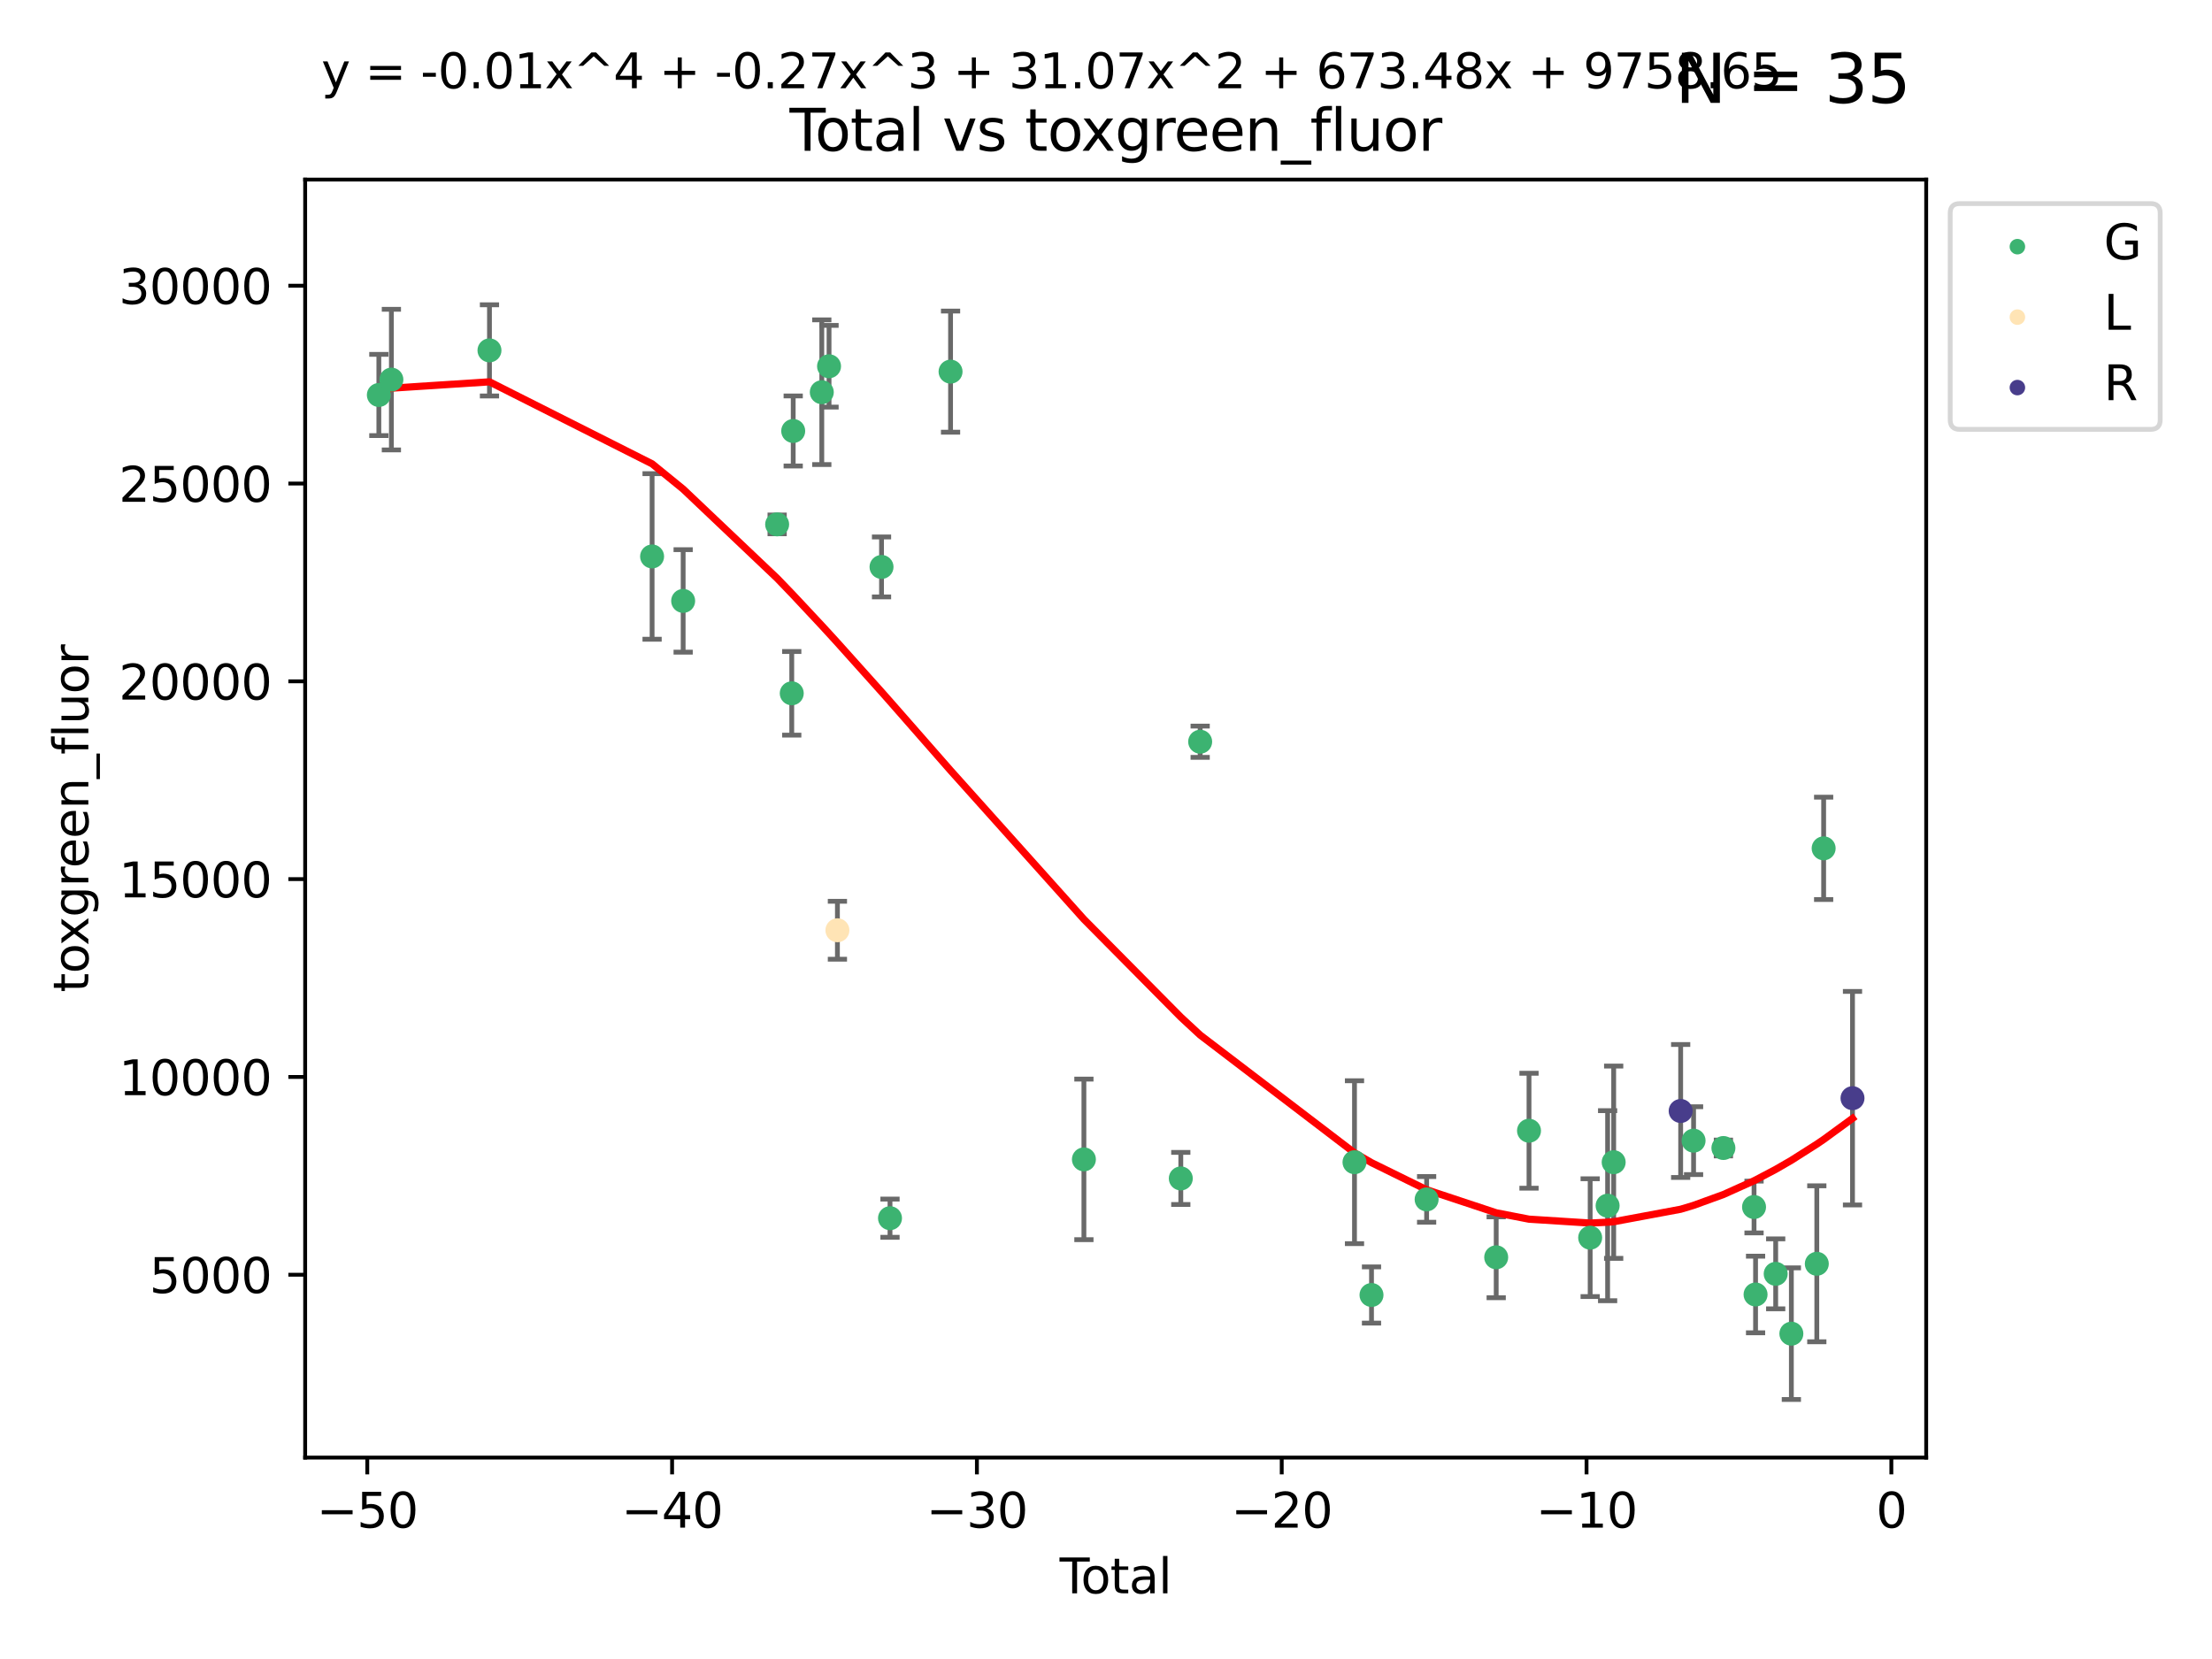 <?xml version="1.0" encoding="utf-8" standalone="no"?>
<!DOCTYPE svg PUBLIC "-//W3C//DTD SVG 1.1//EN"
  "http://www.w3.org/Graphics/SVG/1.1/DTD/svg11.dtd">
<svg xmlns:xlink="http://www.w3.org/1999/xlink" width="460.8pt" height="345.6pt" viewBox="0 0 460.8 345.6" xmlns="http://www.w3.org/2000/svg" version="1.1">
 <defs>
  <style type="text/css">*{stroke-linejoin: round; stroke-linecap: butt}</style>
 </defs>
 <g id="figure_1">
  <g id="patch_1">
   <path d="M 0 345.6 
L 460.8 345.6 
L 460.8 0 
L 0 0 
z
" style="fill: #ffffff"/>
  </g>
  <g id="axes_1">
   <g id="patch_2">
    <path d="M 63.571 303.64 
L 401.26 303.64 
L 401.26 37.411 
L 63.571 37.411 
z
" style="fill: #ffffff"/>
   </g>
   <g id="PathCollection_1">
    <defs>
     <path id="md8b20fca93" d="M 0 1.118 
C 0.297 1.118 0.581 1 0.791 0.791 
C 1 0.581 1.118 0.297 1.118 0 
C 1.118 -0.297 1 -0.581 0.791 -0.791 
C 0.581 -1 0.297 -1.118 0 -1.118 
C -0.297 -1.118 -0.581 -1 -0.791 -0.791 
C -1 -0.581 -1.118 -0.297 -1.118 0 
C -1.118 0.297 -1 0.581 -0.791 0.791 
C -0.581 1 -0.297 1.118 0 1.118 
z
" style="stroke: #3cb371"/>
    </defs>
    <g clip-path="url(#p2696dea521)">
     <use xlink:href="#md8b20fca93" x="78.921" y="82.281" style="fill: #3cb371; stroke: #3cb371"/>
     <use xlink:href="#md8b20fca93" x="81.533" y="79.08" style="fill: #3cb371; stroke: #3cb371"/>
     <use xlink:href="#md8b20fca93" x="101.966" y="72.99" style="fill: #3cb371; stroke: #3cb371"/>
     <use xlink:href="#md8b20fca93" x="135.844" y="115.919" style="fill: #3cb371; stroke: #3cb371"/>
     <use xlink:href="#md8b20fca93" x="142.314" y="125.18" style="fill: #3cb371; stroke: #3cb371"/>
     <use xlink:href="#md8b20fca93" x="161.893" y="109.239" style="fill: #3cb371; stroke: #3cb371"/>
     <use xlink:href="#md8b20fca93" x="164.936" y="144.429" style="fill: #3cb371; stroke: #3cb371"/>
     <use xlink:href="#md8b20fca93" x="165.24" y="89.781" style="fill: #3cb371; stroke: #3cb371"/>
     <use xlink:href="#md8b20fca93" x="171.195" y="81.703" style="fill: #3cb371; stroke: #3cb371"/>
     <use xlink:href="#md8b20fca93" x="172.705" y="76.297" style="fill: #3cb371; stroke: #3cb371"/>
     <use xlink:href="#md8b20fca93" x="183.638" y="118.105" style="fill: #3cb371; stroke: #3cb371"/>
     <use xlink:href="#md8b20fca93" x="185.404" y="253.772" style="fill: #3cb371; stroke: #3cb371"/>
     <use xlink:href="#md8b20fca93" x="198.019" y="77.418" style="fill: #3cb371; stroke: #3cb371"/>
     <use xlink:href="#md8b20fca93" x="225.798" y="241.52" style="fill: #3cb371; stroke: #3cb371"/>
     <use xlink:href="#md8b20fca93" x="245.982" y="245.489" style="fill: #3cb371; stroke: #3cb371"/>
     <use xlink:href="#md8b20fca93" x="250.016" y="154.513" style="fill: #3cb371; stroke: #3cb371"/>
     <use xlink:href="#md8b20fca93" x="282.167" y="242.106" style="fill: #3cb371; stroke: #3cb371"/>
     <use xlink:href="#md8b20fca93" x="285.709" y="269.77" style="fill: #3cb371; stroke: #3cb371"/>
     <use xlink:href="#md8b20fca93" x="297.191" y="249.857" style="fill: #3cb371; stroke: #3cb371"/>
     <use xlink:href="#md8b20fca93" x="311.685" y="261.918" style="fill: #3cb371; stroke: #3cb371"/>
     <use xlink:href="#md8b20fca93" x="318.52" y="235.551" style="fill: #3cb371; stroke: #3cb371"/>
     <use xlink:href="#md8b20fca93" x="331.261" y="257.83" style="fill: #3cb371; stroke: #3cb371"/>
     <use xlink:href="#md8b20fca93" x="334.896" y="251.166" style="fill: #3cb371; stroke: #3cb371"/>
     <use xlink:href="#md8b20fca93" x="336.158" y="242.11" style="fill: #3cb371; stroke: #3cb371"/>
     <use xlink:href="#md8b20fca93" x="352.802" y="237.619" style="fill: #3cb371; stroke: #3cb371"/>
     <use xlink:href="#md8b20fca93" x="359.018" y="239.152" style="fill: #3cb371; stroke: #3cb371"/>
     <use xlink:href="#md8b20fca93" x="365.399" y="251.445" style="fill: #3cb371; stroke: #3cb371"/>
     <use xlink:href="#md8b20fca93" x="365.717" y="269.667" style="fill: #3cb371; stroke: #3cb371"/>
     <use xlink:href="#md8b20fca93" x="369.909" y="265.364" style="fill: #3cb371; stroke: #3cb371"/>
     <use xlink:href="#md8b20fca93" x="373.174" y="277.829" style="fill: #3cb371; stroke: #3cb371"/>
     <use xlink:href="#md8b20fca93" x="378.474" y="263.27" style="fill: #3cb371; stroke: #3cb371"/>
     <use xlink:href="#md8b20fca93" x="379.899" y="176.723" style="fill: #3cb371; stroke: #3cb371"/>
    </g>
   </g>
   <g id="PathCollection_2">
    <defs>
     <path id="m67bfeaf529" d="M 0 1.118 
C 0.297 1.118 0.581 1 0.791 0.791 
C 1 0.581 1.118 0.297 1.118 0 
C 1.118 -0.297 1 -0.581 0.791 -0.791 
C 0.581 -1 0.297 -1.118 0 -1.118 
C -0.297 -1.118 -0.581 -1 -0.791 -0.791 
C -1 -0.581 -1.118 -0.297 -1.118 0 
C -1.118 0.297 -1 0.581 -0.791 0.791 
C -0.581 1 -0.297 1.118 0 1.118 
z
" style="stroke: #ffe4b5"/>
    </defs>
    <g clip-path="url(#p2696dea521)">
     <use xlink:href="#m67bfeaf529" x="174.449" y="193.792" style="fill: #ffe4b5; stroke: #ffe4b5"/>
    </g>
   </g>
   <g id="PathCollection_3">
    <defs>
     <path id="m4dd6d0ef57" d="M 0 1.118 
C 0.297 1.118 0.581 1 0.791 0.791 
C 1 0.581 1.118 0.297 1.118 0 
C 1.118 -0.297 1 -0.581 0.791 -0.791 
C 0.581 -1 0.297 -1.118 0 -1.118 
C -0.297 -1.118 -0.581 -1 -0.791 -0.791 
C -1 -0.581 -1.118 -0.297 -1.118 0 
C -1.118 0.297 -1 0.581 -0.791 0.791 
C -0.581 1 -0.297 1.118 0 1.118 
z
" style="stroke: #483d8b"/>
    </defs>
    <g clip-path="url(#p2696dea521)">
     <use xlink:href="#m4dd6d0ef57" x="350.113" y="231.439" style="fill: #483d8b; stroke: #483d8b"/>
     <use xlink:href="#m4dd6d0ef57" x="385.911" y="228.771" style="fill: #483d8b; stroke: #483d8b"/>
    </g>
   </g>
   <g id="matplotlib.axis_1">
    <g id="xtick_1">
     <g id="line2d_1">
      <defs>
       <path id="me28ebb270e" d="M 0 0 
L 0 3.5 
" style="stroke: #000000; stroke-width: 0.8"/>
      </defs>
      <g>
       <use xlink:href="#me28ebb270e" x="76.51" y="303.64" style="stroke: #000000; stroke-width: 0.8"/>
      </g>
     </g>
     <g id="text_1">
      <!-- −50 -->
      <g transform="translate(65.957 318.238)scale(0.1 -0.1)">
       <defs>
        <path id="DejaVuSans-2212" d="M 678 2272 
L 4684 2272 
L 4684 1741 
L 678 1741 
L 678 2272 
z
" transform="scale(0.016)"/>
        <path id="DejaVuSans-35" d="M 691 4666 
L 3169 4666 
L 3169 4134 
L 1269 4134 
L 1269 2991 
Q 1406 3038 1543 3061 
Q 1681 3084 1819 3084 
Q 2600 3084 3056 2656 
Q 3513 2228 3513 1497 
Q 3513 744 3044 326 
Q 2575 -91 1722 -91 
Q 1428 -91 1123 -41 
Q 819 9 494 109 
L 494 744 
Q 775 591 1075 516 
Q 1375 441 1709 441 
Q 2250 441 2565 725 
Q 2881 1009 2881 1497 
Q 2881 1984 2565 2268 
Q 2250 2553 1709 2553 
Q 1456 2553 1204 2497 
Q 953 2441 691 2322 
L 691 4666 
z
" transform="scale(0.016)"/>
        <path id="DejaVuSans-30" d="M 2034 4250 
Q 1547 4250 1301 3770 
Q 1056 3291 1056 2328 
Q 1056 1369 1301 889 
Q 1547 409 2034 409 
Q 2525 409 2770 889 
Q 3016 1369 3016 2328 
Q 3016 3291 2770 3770 
Q 2525 4250 2034 4250 
z
M 2034 4750 
Q 2819 4750 3233 4129 
Q 3647 3509 3647 2328 
Q 3647 1150 3233 529 
Q 2819 -91 2034 -91 
Q 1250 -91 836 529 
Q 422 1150 422 2328 
Q 422 3509 836 4129 
Q 1250 4750 2034 4750 
z
" transform="scale(0.016)"/>
       </defs>
       <use xlink:href="#DejaVuSans-2212"/>
       <use xlink:href="#DejaVuSans-35" x="83.789"/>
       <use xlink:href="#DejaVuSans-30" x="147.412"/>
      </g>
     </g>
    </g>
    <g id="xtick_2">
     <g id="line2d_2">
      <g>
       <use xlink:href="#me28ebb270e" x="140.009" y="303.64" style="stroke: #000000; stroke-width: 0.8"/>
      </g>
     </g>
     <g id="text_2">
      <!-- −40 -->
      <g transform="translate(129.456 318.238)scale(0.1 -0.1)">
       <defs>
        <path id="DejaVuSans-34" d="M 2419 4116 
L 825 1625 
L 2419 1625 
L 2419 4116 
z
M 2253 4666 
L 3047 4666 
L 3047 1625 
L 3713 1625 
L 3713 1100 
L 3047 1100 
L 3047 0 
L 2419 0 
L 2419 1100 
L 313 1100 
L 313 1709 
L 2253 4666 
z
" transform="scale(0.016)"/>
       </defs>
       <use xlink:href="#DejaVuSans-2212"/>
       <use xlink:href="#DejaVuSans-34" x="83.789"/>
       <use xlink:href="#DejaVuSans-30" x="147.412"/>
      </g>
     </g>
    </g>
    <g id="xtick_3">
     <g id="line2d_3">
      <g>
       <use xlink:href="#me28ebb270e" x="203.508" y="303.64" style="stroke: #000000; stroke-width: 0.8"/>
      </g>
     </g>
     <g id="text_3">
      <!-- −30 -->
      <g transform="translate(192.955 318.238)scale(0.1 -0.1)">
       <defs>
        <path id="DejaVuSans-33" d="M 2597 2516 
Q 3050 2419 3304 2112 
Q 3559 1806 3559 1356 
Q 3559 666 3084 287 
Q 2609 -91 1734 -91 
Q 1441 -91 1130 -33 
Q 819 25 488 141 
L 488 750 
Q 750 597 1062 519 
Q 1375 441 1716 441 
Q 2309 441 2620 675 
Q 2931 909 2931 1356 
Q 2931 1769 2642 2001 
Q 2353 2234 1838 2234 
L 1294 2234 
L 1294 2753 
L 1863 2753 
Q 2328 2753 2575 2939 
Q 2822 3125 2822 3475 
Q 2822 3834 2567 4026 
Q 2313 4219 1838 4219 
Q 1578 4219 1281 4162 
Q 984 4106 628 3988 
L 628 4550 
Q 988 4650 1302 4700 
Q 1616 4750 1894 4750 
Q 2613 4750 3031 4423 
Q 3450 4097 3450 3541 
Q 3450 3153 3228 2886 
Q 3006 2619 2597 2516 
z
" transform="scale(0.016)"/>
       </defs>
       <use xlink:href="#DejaVuSans-2212"/>
       <use xlink:href="#DejaVuSans-33" x="83.789"/>
       <use xlink:href="#DejaVuSans-30" x="147.412"/>
      </g>
     </g>
    </g>
    <g id="xtick_4">
     <g id="line2d_4">
      <g>
       <use xlink:href="#me28ebb270e" x="267.006" y="303.64" style="stroke: #000000; stroke-width: 0.8"/>
      </g>
     </g>
     <g id="text_4">
      <!-- −20 -->
      <g transform="translate(256.454 318.238)scale(0.1 -0.1)">
       <defs>
        <path id="DejaVuSans-32" d="M 1228 531 
L 3431 531 
L 3431 0 
L 469 0 
L 469 531 
Q 828 903 1448 1529 
Q 2069 2156 2228 2338 
Q 2531 2678 2651 2914 
Q 2772 3150 2772 3378 
Q 2772 3750 2511 3984 
Q 2250 4219 1831 4219 
Q 1534 4219 1204 4116 
Q 875 4013 500 3803 
L 500 4441 
Q 881 4594 1212 4672 
Q 1544 4750 1819 4750 
Q 2544 4750 2975 4387 
Q 3406 4025 3406 3419 
Q 3406 3131 3298 2873 
Q 3191 2616 2906 2266 
Q 2828 2175 2409 1742 
Q 1991 1309 1228 531 
z
" transform="scale(0.016)"/>
       </defs>
       <use xlink:href="#DejaVuSans-2212"/>
       <use xlink:href="#DejaVuSans-32" x="83.789"/>
       <use xlink:href="#DejaVuSans-30" x="147.412"/>
      </g>
     </g>
    </g>
    <g id="xtick_5">
     <g id="line2d_5">
      <g>
       <use xlink:href="#me28ebb270e" x="330.505" y="303.64" style="stroke: #000000; stroke-width: 0.8"/>
      </g>
     </g>
     <g id="text_5">
      <!-- −10 -->
      <g transform="translate(319.953 318.238)scale(0.1 -0.1)">
       <defs>
        <path id="DejaVuSans-31" d="M 794 531 
L 1825 531 
L 1825 4091 
L 703 3866 
L 703 4441 
L 1819 4666 
L 2450 4666 
L 2450 531 
L 3481 531 
L 3481 0 
L 794 0 
L 794 531 
z
" transform="scale(0.016)"/>
       </defs>
       <use xlink:href="#DejaVuSans-2212"/>
       <use xlink:href="#DejaVuSans-31" x="83.789"/>
       <use xlink:href="#DejaVuSans-30" x="147.412"/>
      </g>
     </g>
    </g>
    <g id="xtick_6">
     <g id="line2d_6">
      <g>
       <use xlink:href="#me28ebb270e" x="394.004" y="303.64" style="stroke: #000000; stroke-width: 0.8"/>
      </g>
     </g>
     <g id="text_6">
      <!-- 0 -->
      <g transform="translate(390.823 318.238)scale(0.1 -0.1)">
       <use xlink:href="#DejaVuSans-30"/>
      </g>
     </g>
    </g>
    <g id="text_7">
     <!-- Total -->
     <g transform="translate(220.739 331.917)scale(0.1 -0.1)">
      <defs>
       <path id="DejaVuSans-54" d="M -19 4666 
L 3928 4666 
L 3928 4134 
L 2272 4134 
L 2272 0 
L 1638 0 
L 1638 4134 
L -19 4134 
L -19 4666 
z
" transform="scale(0.016)"/>
       <path id="DejaVuSans-6f" d="M 1959 3097 
Q 1497 3097 1228 2736 
Q 959 2375 959 1747 
Q 959 1119 1226 758 
Q 1494 397 1959 397 
Q 2419 397 2687 759 
Q 2956 1122 2956 1747 
Q 2956 2369 2687 2733 
Q 2419 3097 1959 3097 
z
M 1959 3584 
Q 2709 3584 3137 3096 
Q 3566 2609 3566 1747 
Q 3566 888 3137 398 
Q 2709 -91 1959 -91 
Q 1206 -91 779 398 
Q 353 888 353 1747 
Q 353 2609 779 3096 
Q 1206 3584 1959 3584 
z
" transform="scale(0.016)"/>
       <path id="DejaVuSans-74" d="M 1172 4494 
L 1172 3500 
L 2356 3500 
L 2356 3053 
L 1172 3053 
L 1172 1153 
Q 1172 725 1289 603 
Q 1406 481 1766 481 
L 2356 481 
L 2356 0 
L 1766 0 
Q 1100 0 847 248 
Q 594 497 594 1153 
L 594 3053 
L 172 3053 
L 172 3500 
L 594 3500 
L 594 4494 
L 1172 4494 
z
" transform="scale(0.016)"/>
       <path id="DejaVuSans-61" d="M 2194 1759 
Q 1497 1759 1228 1600 
Q 959 1441 959 1056 
Q 959 750 1161 570 
Q 1363 391 1709 391 
Q 2188 391 2477 730 
Q 2766 1069 2766 1631 
L 2766 1759 
L 2194 1759 
z
M 3341 1997 
L 3341 0 
L 2766 0 
L 2766 531 
Q 2569 213 2275 61 
Q 1981 -91 1556 -91 
Q 1019 -91 701 211 
Q 384 513 384 1019 
Q 384 1609 779 1909 
Q 1175 2209 1959 2209 
L 2766 2209 
L 2766 2266 
Q 2766 2663 2505 2880 
Q 2244 3097 1772 3097 
Q 1472 3097 1187 3025 
Q 903 2953 641 2809 
L 641 3341 
Q 956 3463 1253 3523 
Q 1550 3584 1831 3584 
Q 2591 3584 2966 3190 
Q 3341 2797 3341 1997 
z
" transform="scale(0.016)"/>
       <path id="DejaVuSans-6c" d="M 603 4863 
L 1178 4863 
L 1178 0 
L 603 0 
L 603 4863 
z
" transform="scale(0.016)"/>
      </defs>
      <use xlink:href="#DejaVuSans-54"/>
      <use xlink:href="#DejaVuSans-6f" x="44.084"/>
      <use xlink:href="#DejaVuSans-74" x="105.266"/>
      <use xlink:href="#DejaVuSans-61" x="144.475"/>
      <use xlink:href="#DejaVuSans-6c" x="205.754"/>
     </g>
    </g>
   </g>
   <g id="matplotlib.axis_2">
    <g id="ytick_1">
     <g id="line2d_7">
      <defs>
       <path id="mbf9198b9c7" d="M 0 0 
L -3.5 0 
" style="stroke: #000000; stroke-width: 0.8"/>
      </defs>
      <g>
       <use xlink:href="#mbf9198b9c7" x="63.571" y="265.548" style="stroke: #000000; stroke-width: 0.8"/>
      </g>
     </g>
     <g id="text_8">
      <!-- 5000 -->
      <g transform="translate(31.121 269.348)scale(0.1 -0.1)">
       <use xlink:href="#DejaVuSans-35"/>
       <use xlink:href="#DejaVuSans-30" x="63.623"/>
       <use xlink:href="#DejaVuSans-30" x="127.246"/>
       <use xlink:href="#DejaVuSans-30" x="190.869"/>
      </g>
     </g>
    </g>
    <g id="ytick_2">
     <g id="line2d_8">
      <g>
       <use xlink:href="#mbf9198b9c7" x="63.571" y="224.344" style="stroke: #000000; stroke-width: 0.8"/>
      </g>
     </g>
     <g id="text_9">
      <!-- 10000 -->
      <g transform="translate(24.759 228.143)scale(0.1 -0.1)">
       <use xlink:href="#DejaVuSans-31"/>
       <use xlink:href="#DejaVuSans-30" x="63.623"/>
       <use xlink:href="#DejaVuSans-30" x="127.246"/>
       <use xlink:href="#DejaVuSans-30" x="190.869"/>
       <use xlink:href="#DejaVuSans-30" x="254.492"/>
      </g>
     </g>
    </g>
    <g id="ytick_3">
     <g id="line2d_9">
      <g>
       <use xlink:href="#mbf9198b9c7" x="63.571" y="183.139" style="stroke: #000000; stroke-width: 0.8"/>
      </g>
     </g>
     <g id="text_10">
      <!-- 15000 -->
      <g transform="translate(24.759 186.938)scale(0.1 -0.1)">
       <use xlink:href="#DejaVuSans-31"/>
       <use xlink:href="#DejaVuSans-35" x="63.623"/>
       <use xlink:href="#DejaVuSans-30" x="127.246"/>
       <use xlink:href="#DejaVuSans-30" x="190.869"/>
       <use xlink:href="#DejaVuSans-30" x="254.492"/>
      </g>
     </g>
    </g>
    <g id="ytick_4">
     <g id="line2d_10">
      <g>
       <use xlink:href="#mbf9198b9c7" x="63.571" y="141.934" style="stroke: #000000; stroke-width: 0.8"/>
      </g>
     </g>
     <g id="text_11">
      <!-- 20000 -->
      <g transform="translate(24.759 145.733)scale(0.1 -0.1)">
       <use xlink:href="#DejaVuSans-32"/>
       <use xlink:href="#DejaVuSans-30" x="63.623"/>
       <use xlink:href="#DejaVuSans-30" x="127.246"/>
       <use xlink:href="#DejaVuSans-30" x="190.869"/>
       <use xlink:href="#DejaVuSans-30" x="254.492"/>
      </g>
     </g>
    </g>
    <g id="ytick_5">
     <g id="line2d_11">
      <g>
       <use xlink:href="#mbf9198b9c7" x="63.571" y="100.729" style="stroke: #000000; stroke-width: 0.8"/>
      </g>
     </g>
     <g id="text_12">
      <!-- 25000 -->
      <g transform="translate(24.759 104.528)scale(0.1 -0.1)">
       <use xlink:href="#DejaVuSans-32"/>
       <use xlink:href="#DejaVuSans-35" x="63.623"/>
       <use xlink:href="#DejaVuSans-30" x="127.246"/>
       <use xlink:href="#DejaVuSans-30" x="190.869"/>
       <use xlink:href="#DejaVuSans-30" x="254.492"/>
      </g>
     </g>
    </g>
    <g id="ytick_6">
     <g id="line2d_12">
      <g>
       <use xlink:href="#mbf9198b9c7" x="63.571" y="59.524" style="stroke: #000000; stroke-width: 0.8"/>
      </g>
     </g>
     <g id="text_13">
      <!-- 30000 -->
      <g transform="translate(24.759 63.323)scale(0.1 -0.1)">
       <use xlink:href="#DejaVuSans-33"/>
       <use xlink:href="#DejaVuSans-30" x="63.623"/>
       <use xlink:href="#DejaVuSans-30" x="127.246"/>
       <use xlink:href="#DejaVuSans-30" x="190.869"/>
       <use xlink:href="#DejaVuSans-30" x="254.492"/>
      </g>
     </g>
    </g>
    <g id="text_14">
     <!-- toxgreen_fluor -->
     <g transform="translate(18.401 206.72)rotate(-90)scale(0.1 -0.1)">
      <defs>
       <path id="DejaVuSans-78" d="M 3513 3500 
L 2247 1797 
L 3578 0 
L 2900 0 
L 1881 1375 
L 863 0 
L 184 0 
L 1544 1831 
L 300 3500 
L 978 3500 
L 1906 2253 
L 2834 3500 
L 3513 3500 
z
" transform="scale(0.016)"/>
       <path id="DejaVuSans-67" d="M 2906 1791 
Q 2906 2416 2648 2759 
Q 2391 3103 1925 3103 
Q 1463 3103 1205 2759 
Q 947 2416 947 1791 
Q 947 1169 1205 825 
Q 1463 481 1925 481 
Q 2391 481 2648 825 
Q 2906 1169 2906 1791 
z
M 3481 434 
Q 3481 -459 3084 -895 
Q 2688 -1331 1869 -1331 
Q 1566 -1331 1297 -1286 
Q 1028 -1241 775 -1147 
L 775 -588 
Q 1028 -725 1275 -790 
Q 1522 -856 1778 -856 
Q 2344 -856 2625 -561 
Q 2906 -266 2906 331 
L 2906 616 
Q 2728 306 2450 153 
Q 2172 0 1784 0 
Q 1141 0 747 490 
Q 353 981 353 1791 
Q 353 2603 747 3093 
Q 1141 3584 1784 3584 
Q 2172 3584 2450 3431 
Q 2728 3278 2906 2969 
L 2906 3500 
L 3481 3500 
L 3481 434 
z
" transform="scale(0.016)"/>
       <path id="DejaVuSans-72" d="M 2631 2963 
Q 2534 3019 2420 3045 
Q 2306 3072 2169 3072 
Q 1681 3072 1420 2755 
Q 1159 2438 1159 1844 
L 1159 0 
L 581 0 
L 581 3500 
L 1159 3500 
L 1159 2956 
Q 1341 3275 1631 3429 
Q 1922 3584 2338 3584 
Q 2397 3584 2469 3576 
Q 2541 3569 2628 3553 
L 2631 2963 
z
" transform="scale(0.016)"/>
       <path id="DejaVuSans-65" d="M 3597 1894 
L 3597 1613 
L 953 1613 
Q 991 1019 1311 708 
Q 1631 397 2203 397 
Q 2534 397 2845 478 
Q 3156 559 3463 722 
L 3463 178 
Q 3153 47 2828 -22 
Q 2503 -91 2169 -91 
Q 1331 -91 842 396 
Q 353 884 353 1716 
Q 353 2575 817 3079 
Q 1281 3584 2069 3584 
Q 2775 3584 3186 3129 
Q 3597 2675 3597 1894 
z
M 3022 2063 
Q 3016 2534 2758 2815 
Q 2500 3097 2075 3097 
Q 1594 3097 1305 2825 
Q 1016 2553 972 2059 
L 3022 2063 
z
" transform="scale(0.016)"/>
       <path id="DejaVuSans-6e" d="M 3513 2113 
L 3513 0 
L 2938 0 
L 2938 2094 
Q 2938 2591 2744 2837 
Q 2550 3084 2163 3084 
Q 1697 3084 1428 2787 
Q 1159 2491 1159 1978 
L 1159 0 
L 581 0 
L 581 3500 
L 1159 3500 
L 1159 2956 
Q 1366 3272 1645 3428 
Q 1925 3584 2291 3584 
Q 2894 3584 3203 3211 
Q 3513 2838 3513 2113 
z
" transform="scale(0.016)"/>
       <path id="DejaVuSans-5f" d="M 3263 -1063 
L 3263 -1509 
L -63 -1509 
L -63 -1063 
L 3263 -1063 
z
" transform="scale(0.016)"/>
       <path id="DejaVuSans-66" d="M 2375 4863 
L 2375 4384 
L 1825 4384 
Q 1516 4384 1395 4259 
Q 1275 4134 1275 3809 
L 1275 3500 
L 2222 3500 
L 2222 3053 
L 1275 3053 
L 1275 0 
L 697 0 
L 697 3053 
L 147 3053 
L 147 3500 
L 697 3500 
L 697 3744 
Q 697 4328 969 4595 
Q 1241 4863 1831 4863 
L 2375 4863 
z
" transform="scale(0.016)"/>
       <path id="DejaVuSans-75" d="M 544 1381 
L 544 3500 
L 1119 3500 
L 1119 1403 
Q 1119 906 1312 657 
Q 1506 409 1894 409 
Q 2359 409 2629 706 
Q 2900 1003 2900 1516 
L 2900 3500 
L 3475 3500 
L 3475 0 
L 2900 0 
L 2900 538 
Q 2691 219 2414 64 
Q 2138 -91 1772 -91 
Q 1169 -91 856 284 
Q 544 659 544 1381 
z
M 1991 3584 
L 1991 3584 
z
" transform="scale(0.016)"/>
      </defs>
      <use xlink:href="#DejaVuSans-74"/>
      <use xlink:href="#DejaVuSans-6f" x="39.209"/>
      <use xlink:href="#DejaVuSans-78" x="97.266"/>
      <use xlink:href="#DejaVuSans-67" x="156.445"/>
      <use xlink:href="#DejaVuSans-72" x="219.922"/>
      <use xlink:href="#DejaVuSans-65" x="258.785"/>
      <use xlink:href="#DejaVuSans-65" x="320.309"/>
      <use xlink:href="#DejaVuSans-6e" x="381.832"/>
      <use xlink:href="#DejaVuSans-5f" x="445.211"/>
      <use xlink:href="#DejaVuSans-66" x="495.211"/>
      <use xlink:href="#DejaVuSans-6c" x="530.416"/>
      <use xlink:href="#DejaVuSans-75" x="558.199"/>
      <use xlink:href="#DejaVuSans-6f" x="621.578"/>
      <use xlink:href="#DejaVuSans-72" x="682.76"/>
     </g>
    </g>
   </g>
   <g id="LineCollection_1">
    <path d="M 78.921 90.737 
L 78.921 73.824 
" clip-path="url(#p2696dea521)" style="fill: none; stroke: #696969"/>
    <path d="M 81.533 93.73 
L 81.533 64.43 
" clip-path="url(#p2696dea521)" style="fill: none; stroke: #696969"/>
    <path d="M 101.966 82.489 
L 101.966 63.491 
" clip-path="url(#p2696dea521)" style="fill: none; stroke: #696969"/>
    <path d="M 135.844 133.166 
L 135.844 98.672 
" clip-path="url(#p2696dea521)" style="fill: none; stroke: #696969"/>
    <path d="M 142.314 135.857 
L 142.314 114.502 
" clip-path="url(#p2696dea521)" style="fill: none; stroke: #696969"/>
    <path d="M 161.893 111.198 
L 161.893 107.28 
" clip-path="url(#p2696dea521)" style="fill: none; stroke: #696969"/>
    <path d="M 164.936 153.136 
L 164.936 135.723 
" clip-path="url(#p2696dea521)" style="fill: none; stroke: #696969"/>
    <path d="M 165.24 97.076 
L 165.24 82.486 
" clip-path="url(#p2696dea521)" style="fill: none; stroke: #696969"/>
    <path d="M 171.195 96.774 
L 171.195 66.633 
" clip-path="url(#p2696dea521)" style="fill: none; stroke: #696969"/>
    <path d="M 172.705 84.808 
L 172.705 67.785 
" clip-path="url(#p2696dea521)" style="fill: none; stroke: #696969"/>
    <path d="M 183.638 124.35 
L 183.638 111.859 
" clip-path="url(#p2696dea521)" style="fill: none; stroke: #696969"/>
    <path d="M 185.404 257.752 
L 185.404 249.792 
" clip-path="url(#p2696dea521)" style="fill: none; stroke: #696969"/>
    <path d="M 198.019 90.035 
L 198.019 64.802 
" clip-path="url(#p2696dea521)" style="fill: none; stroke: #696969"/>
    <path d="M 225.798 258.243 
L 225.798 224.797 
" clip-path="url(#p2696dea521)" style="fill: none; stroke: #696969"/>
    <path d="M 245.982 250.911 
L 245.982 240.066 
" clip-path="url(#p2696dea521)" style="fill: none; stroke: #696969"/>
    <path d="M 250.016 157.771 
L 250.016 151.256 
" clip-path="url(#p2696dea521)" style="fill: none; stroke: #696969"/>
    <path d="M 282.167 259.072 
L 282.167 225.14 
" clip-path="url(#p2696dea521)" style="fill: none; stroke: #696969"/>
    <path d="M 285.709 275.626 
L 285.709 263.915 
" clip-path="url(#p2696dea521)" style="fill: none; stroke: #696969"/>
    <path d="M 297.191 254.616 
L 297.191 245.098 
" clip-path="url(#p2696dea521)" style="fill: none; stroke: #696969"/>
    <path d="M 311.685 270.343 
L 311.685 253.493 
" clip-path="url(#p2696dea521)" style="fill: none; stroke: #696969"/>
    <path d="M 318.52 247.522 
L 318.52 223.58 
" clip-path="url(#p2696dea521)" style="fill: none; stroke: #696969"/>
    <path d="M 331.261 270.1 
L 331.261 245.56 
" clip-path="url(#p2696dea521)" style="fill: none; stroke: #696969"/>
    <path d="M 334.896 270.963 
L 334.896 231.37 
" clip-path="url(#p2696dea521)" style="fill: none; stroke: #696969"/>
    <path d="M 336.158 262.14 
L 336.158 222.08 
" clip-path="url(#p2696dea521)" style="fill: none; stroke: #696969"/>
    <path d="M 352.802 244.686 
L 352.802 230.552 
" clip-path="url(#p2696dea521)" style="fill: none; stroke: #696969"/>
    <path d="M 359.018 240.803 
L 359.018 237.5 
" clip-path="url(#p2696dea521)" style="fill: none; stroke: #696969"/>
    <path d="M 365.399 256.841 
L 365.399 246.049 
" clip-path="url(#p2696dea521)" style="fill: none; stroke: #696969"/>
    <path d="M 365.717 277.648 
L 365.717 261.686 
" clip-path="url(#p2696dea521)" style="fill: none; stroke: #696969"/>
    <path d="M 369.909 272.652 
L 369.909 258.077 
" clip-path="url(#p2696dea521)" style="fill: none; stroke: #696969"/>
    <path d="M 373.174 291.539 
L 373.174 264.119 
" clip-path="url(#p2696dea521)" style="fill: none; stroke: #696969"/>
    <path d="M 378.474 279.514 
L 378.474 247.026 
" clip-path="url(#p2696dea521)" style="fill: none; stroke: #696969"/>
    <path d="M 379.899 187.384 
L 379.899 166.062 
" clip-path="url(#p2696dea521)" style="fill: none; stroke: #696969"/>
   </g>
   <g id="line2d_13">
    <defs>
     <path id="ma18fd9e6cc" d="M 2 0 
L -2 -0 
" style="stroke: #696969"/>
    </defs>
    <g clip-path="url(#p2696dea521)">
     <use xlink:href="#ma18fd9e6cc" x="78.921" y="90.737" style="fill: #696969; stroke: #696969"/>
     <use xlink:href="#ma18fd9e6cc" x="81.533" y="93.73" style="fill: #696969; stroke: #696969"/>
     <use xlink:href="#ma18fd9e6cc" x="101.966" y="82.489" style="fill: #696969; stroke: #696969"/>
     <use xlink:href="#ma18fd9e6cc" x="135.844" y="133.166" style="fill: #696969; stroke: #696969"/>
     <use xlink:href="#ma18fd9e6cc" x="142.314" y="135.857" style="fill: #696969; stroke: #696969"/>
     <use xlink:href="#ma18fd9e6cc" x="161.893" y="111.198" style="fill: #696969; stroke: #696969"/>
     <use xlink:href="#ma18fd9e6cc" x="164.936" y="153.136" style="fill: #696969; stroke: #696969"/>
     <use xlink:href="#ma18fd9e6cc" x="165.24" y="97.076" style="fill: #696969; stroke: #696969"/>
     <use xlink:href="#ma18fd9e6cc" x="171.195" y="96.774" style="fill: #696969; stroke: #696969"/>
     <use xlink:href="#ma18fd9e6cc" x="172.705" y="84.808" style="fill: #696969; stroke: #696969"/>
     <use xlink:href="#ma18fd9e6cc" x="183.638" y="124.35" style="fill: #696969; stroke: #696969"/>
     <use xlink:href="#ma18fd9e6cc" x="185.404" y="257.752" style="fill: #696969; stroke: #696969"/>
     <use xlink:href="#ma18fd9e6cc" x="198.019" y="90.035" style="fill: #696969; stroke: #696969"/>
     <use xlink:href="#ma18fd9e6cc" x="225.798" y="258.243" style="fill: #696969; stroke: #696969"/>
     <use xlink:href="#ma18fd9e6cc" x="245.982" y="250.911" style="fill: #696969; stroke: #696969"/>
     <use xlink:href="#ma18fd9e6cc" x="250.016" y="157.771" style="fill: #696969; stroke: #696969"/>
     <use xlink:href="#ma18fd9e6cc" x="282.167" y="259.072" style="fill: #696969; stroke: #696969"/>
     <use xlink:href="#ma18fd9e6cc" x="285.709" y="275.626" style="fill: #696969; stroke: #696969"/>
     <use xlink:href="#ma18fd9e6cc" x="297.191" y="254.616" style="fill: #696969; stroke: #696969"/>
     <use xlink:href="#ma18fd9e6cc" x="311.685" y="270.343" style="fill: #696969; stroke: #696969"/>
     <use xlink:href="#ma18fd9e6cc" x="318.52" y="247.522" style="fill: #696969; stroke: #696969"/>
     <use xlink:href="#ma18fd9e6cc" x="331.261" y="270.1" style="fill: #696969; stroke: #696969"/>
     <use xlink:href="#ma18fd9e6cc" x="334.896" y="270.963" style="fill: #696969; stroke: #696969"/>
     <use xlink:href="#ma18fd9e6cc" x="336.158" y="262.14" style="fill: #696969; stroke: #696969"/>
     <use xlink:href="#ma18fd9e6cc" x="352.802" y="244.686" style="fill: #696969; stroke: #696969"/>
     <use xlink:href="#ma18fd9e6cc" x="359.018" y="240.803" style="fill: #696969; stroke: #696969"/>
     <use xlink:href="#ma18fd9e6cc" x="365.399" y="256.841" style="fill: #696969; stroke: #696969"/>
     <use xlink:href="#ma18fd9e6cc" x="365.717" y="277.648" style="fill: #696969; stroke: #696969"/>
     <use xlink:href="#ma18fd9e6cc" x="369.909" y="272.652" style="fill: #696969; stroke: #696969"/>
     <use xlink:href="#ma18fd9e6cc" x="373.174" y="291.539" style="fill: #696969; stroke: #696969"/>
     <use xlink:href="#ma18fd9e6cc" x="378.474" y="279.514" style="fill: #696969; stroke: #696969"/>
     <use xlink:href="#ma18fd9e6cc" x="379.899" y="187.384" style="fill: #696969; stroke: #696969"/>
    </g>
   </g>
   <g id="line2d_14">
    <g clip-path="url(#p2696dea521)">
     <use xlink:href="#ma18fd9e6cc" x="78.921" y="73.824" style="fill: #696969; stroke: #696969"/>
     <use xlink:href="#ma18fd9e6cc" x="81.533" y="64.43" style="fill: #696969; stroke: #696969"/>
     <use xlink:href="#ma18fd9e6cc" x="101.966" y="63.491" style="fill: #696969; stroke: #696969"/>
     <use xlink:href="#ma18fd9e6cc" x="135.844" y="98.672" style="fill: #696969; stroke: #696969"/>
     <use xlink:href="#ma18fd9e6cc" x="142.314" y="114.502" style="fill: #696969; stroke: #696969"/>
     <use xlink:href="#ma18fd9e6cc" x="161.893" y="107.28" style="fill: #696969; stroke: #696969"/>
     <use xlink:href="#ma18fd9e6cc" x="164.936" y="135.723" style="fill: #696969; stroke: #696969"/>
     <use xlink:href="#ma18fd9e6cc" x="165.24" y="82.486" style="fill: #696969; stroke: #696969"/>
     <use xlink:href="#ma18fd9e6cc" x="171.195" y="66.633" style="fill: #696969; stroke: #696969"/>
     <use xlink:href="#ma18fd9e6cc" x="172.705" y="67.785" style="fill: #696969; stroke: #696969"/>
     <use xlink:href="#ma18fd9e6cc" x="183.638" y="111.859" style="fill: #696969; stroke: #696969"/>
     <use xlink:href="#ma18fd9e6cc" x="185.404" y="249.792" style="fill: #696969; stroke: #696969"/>
     <use xlink:href="#ma18fd9e6cc" x="198.019" y="64.802" style="fill: #696969; stroke: #696969"/>
     <use xlink:href="#ma18fd9e6cc" x="225.798" y="224.797" style="fill: #696969; stroke: #696969"/>
     <use xlink:href="#ma18fd9e6cc" x="245.982" y="240.066" style="fill: #696969; stroke: #696969"/>
     <use xlink:href="#ma18fd9e6cc" x="250.016" y="151.256" style="fill: #696969; stroke: #696969"/>
     <use xlink:href="#ma18fd9e6cc" x="282.167" y="225.14" style="fill: #696969; stroke: #696969"/>
     <use xlink:href="#ma18fd9e6cc" x="285.709" y="263.915" style="fill: #696969; stroke: #696969"/>
     <use xlink:href="#ma18fd9e6cc" x="297.191" y="245.098" style="fill: #696969; stroke: #696969"/>
     <use xlink:href="#ma18fd9e6cc" x="311.685" y="253.493" style="fill: #696969; stroke: #696969"/>
     <use xlink:href="#ma18fd9e6cc" x="318.52" y="223.58" style="fill: #696969; stroke: #696969"/>
     <use xlink:href="#ma18fd9e6cc" x="331.261" y="245.56" style="fill: #696969; stroke: #696969"/>
     <use xlink:href="#ma18fd9e6cc" x="334.896" y="231.37" style="fill: #696969; stroke: #696969"/>
     <use xlink:href="#ma18fd9e6cc" x="336.158" y="222.08" style="fill: #696969; stroke: #696969"/>
     <use xlink:href="#ma18fd9e6cc" x="352.802" y="230.552" style="fill: #696969; stroke: #696969"/>
     <use xlink:href="#ma18fd9e6cc" x="359.018" y="237.5" style="fill: #696969; stroke: #696969"/>
     <use xlink:href="#ma18fd9e6cc" x="365.399" y="246.049" style="fill: #696969; stroke: #696969"/>
     <use xlink:href="#ma18fd9e6cc" x="365.717" y="261.686" style="fill: #696969; stroke: #696969"/>
     <use xlink:href="#ma18fd9e6cc" x="369.909" y="258.077" style="fill: #696969; stroke: #696969"/>
     <use xlink:href="#ma18fd9e6cc" x="373.174" y="264.119" style="fill: #696969; stroke: #696969"/>
     <use xlink:href="#ma18fd9e6cc" x="378.474" y="247.026" style="fill: #696969; stroke: #696969"/>
     <use xlink:href="#ma18fd9e6cc" x="379.899" y="166.062" style="fill: #696969; stroke: #696969"/>
    </g>
   </g>
   <g id="LineCollection_2">
    <path d="M 174.449 199.825 
L 174.449 187.758 
" clip-path="url(#p2696dea521)" style="fill: none; stroke: #696969"/>
   </g>
   <g id="line2d_15">
    <g clip-path="url(#p2696dea521)">
     <use xlink:href="#ma18fd9e6cc" x="174.449" y="199.825" style="fill: #696969; stroke: #696969"/>
    </g>
   </g>
   <g id="line2d_16">
    <g clip-path="url(#p2696dea521)">
     <use xlink:href="#ma18fd9e6cc" x="174.449" y="187.758" style="fill: #696969; stroke: #696969"/>
    </g>
   </g>
   <g id="LineCollection_3">
    <path d="M 350.113 245.29 
L 350.113 217.588 
" clip-path="url(#p2696dea521)" style="fill: none; stroke: #696969"/>
    <path d="M 385.911 251.011 
L 385.911 206.532 
" clip-path="url(#p2696dea521)" style="fill: none; stroke: #696969"/>
   </g>
   <g id="line2d_17">
    <g clip-path="url(#p2696dea521)">
     <use xlink:href="#ma18fd9e6cc" x="350.113" y="245.29" style="fill: #696969; stroke: #696969"/>
     <use xlink:href="#ma18fd9e6cc" x="385.911" y="251.011" style="fill: #696969; stroke: #696969"/>
    </g>
   </g>
   <g id="line2d_18">
    <g clip-path="url(#p2696dea521)">
     <use xlink:href="#ma18fd9e6cc" x="350.113" y="217.588" style="fill: #696969; stroke: #696969"/>
     <use xlink:href="#ma18fd9e6cc" x="385.911" y="206.532" style="fill: #696969; stroke: #696969"/>
    </g>
   </g>
   <g id="line2d_19">
    <path d="M 78.921 81.83 
L 81.533 80.863 
L 101.966 79.543 
L 135.844 96.622 
L 142.314 101.89 
L 161.893 120.469 
L 164.936 123.635 
L 165.24 123.954 
L 171.195 130.32 
L 172.705 131.963 
L 174.449 133.873 
L 183.638 144.123 
L 185.404 146.12 
L 198.019 160.503 
L 225.798 191.501 
L 245.982 211.882 
L 250.016 215.62 
L 282.167 240.155 
L 285.709 242.205 
L 297.191 247.844 
L 311.685 252.649 
L 318.52 253.976 
L 331.261 254.785 
L 334.896 254.611 
L 336.158 254.509 
L 350.113 251.908 
L 352.802 251.098 
L 359.018 248.84 
L 365.399 245.968 
L 365.717 245.81 
L 369.909 243.601 
L 373.174 241.714 
L 378.474 238.345 
L 379.899 237.376 
L 385.911 232.987 
" clip-path="url(#p2696dea521)" style="fill: none; stroke: #ff0000; stroke-width: 1.5; stroke-linecap: square"/>
   </g>
   <g id="line2d_20">
    <defs>
     <path id="m6f30819f80" d="M 0 2 
C 0.53 2 1.039 1.789 1.414 1.414 
C 1.789 1.039 2 0.53 2 0 
C 2 -0.53 1.789 -1.039 1.414 -1.414 
C 1.039 -1.789 0.53 -2 0 -2 
C -0.53 -2 -1.039 -1.789 -1.414 -1.414 
C -1.789 -1.039 -2 -0.53 -2 0 
C -2 0.53 -1.789 1.039 -1.414 1.414 
C -1.039 1.789 -0.53 2 0 2 
z
" style="stroke: #3cb371"/>
    </defs>
    <g clip-path="url(#p2696dea521)">
     <use xlink:href="#m6f30819f80" x="78.921" y="82.281" style="fill: #3cb371; stroke: #3cb371"/>
     <use xlink:href="#m6f30819f80" x="81.533" y="79.08" style="fill: #3cb371; stroke: #3cb371"/>
     <use xlink:href="#m6f30819f80" x="101.966" y="72.99" style="fill: #3cb371; stroke: #3cb371"/>
     <use xlink:href="#m6f30819f80" x="135.844" y="115.919" style="fill: #3cb371; stroke: #3cb371"/>
     <use xlink:href="#m6f30819f80" x="142.314" y="125.18" style="fill: #3cb371; stroke: #3cb371"/>
     <use xlink:href="#m6f30819f80" x="161.893" y="109.239" style="fill: #3cb371; stroke: #3cb371"/>
     <use xlink:href="#m6f30819f80" x="164.936" y="144.429" style="fill: #3cb371; stroke: #3cb371"/>
     <use xlink:href="#m6f30819f80" x="165.24" y="89.781" style="fill: #3cb371; stroke: #3cb371"/>
     <use xlink:href="#m6f30819f80" x="171.195" y="81.703" style="fill: #3cb371; stroke: #3cb371"/>
     <use xlink:href="#m6f30819f80" x="172.705" y="76.297" style="fill: #3cb371; stroke: #3cb371"/>
     <use xlink:href="#m6f30819f80" x="183.638" y="118.105" style="fill: #3cb371; stroke: #3cb371"/>
     <use xlink:href="#m6f30819f80" x="185.404" y="253.772" style="fill: #3cb371; stroke: #3cb371"/>
     <use xlink:href="#m6f30819f80" x="198.019" y="77.418" style="fill: #3cb371; stroke: #3cb371"/>
     <use xlink:href="#m6f30819f80" x="225.798" y="241.52" style="fill: #3cb371; stroke: #3cb371"/>
     <use xlink:href="#m6f30819f80" x="245.982" y="245.489" style="fill: #3cb371; stroke: #3cb371"/>
     <use xlink:href="#m6f30819f80" x="250.016" y="154.513" style="fill: #3cb371; stroke: #3cb371"/>
     <use xlink:href="#m6f30819f80" x="282.167" y="242.106" style="fill: #3cb371; stroke: #3cb371"/>
     <use xlink:href="#m6f30819f80" x="285.709" y="269.77" style="fill: #3cb371; stroke: #3cb371"/>
     <use xlink:href="#m6f30819f80" x="297.191" y="249.857" style="fill: #3cb371; stroke: #3cb371"/>
     <use xlink:href="#m6f30819f80" x="311.685" y="261.918" style="fill: #3cb371; stroke: #3cb371"/>
     <use xlink:href="#m6f30819f80" x="318.52" y="235.551" style="fill: #3cb371; stroke: #3cb371"/>
     <use xlink:href="#m6f30819f80" x="331.261" y="257.83" style="fill: #3cb371; stroke: #3cb371"/>
     <use xlink:href="#m6f30819f80" x="334.896" y="251.166" style="fill: #3cb371; stroke: #3cb371"/>
     <use xlink:href="#m6f30819f80" x="336.158" y="242.11" style="fill: #3cb371; stroke: #3cb371"/>
     <use xlink:href="#m6f30819f80" x="352.802" y="237.619" style="fill: #3cb371; stroke: #3cb371"/>
     <use xlink:href="#m6f30819f80" x="359.018" y="239.152" style="fill: #3cb371; stroke: #3cb371"/>
     <use xlink:href="#m6f30819f80" x="365.399" y="251.445" style="fill: #3cb371; stroke: #3cb371"/>
     <use xlink:href="#m6f30819f80" x="365.717" y="269.667" style="fill: #3cb371; stroke: #3cb371"/>
     <use xlink:href="#m6f30819f80" x="369.909" y="265.364" style="fill: #3cb371; stroke: #3cb371"/>
     <use xlink:href="#m6f30819f80" x="373.174" y="277.829" style="fill: #3cb371; stroke: #3cb371"/>
     <use xlink:href="#m6f30819f80" x="378.474" y="263.27" style="fill: #3cb371; stroke: #3cb371"/>
     <use xlink:href="#m6f30819f80" x="379.899" y="176.723" style="fill: #3cb371; stroke: #3cb371"/>
    </g>
   </g>
   <g id="line2d_21">
    <defs>
     <path id="mfbed46ba1d" d="M 0 2 
C 0.53 2 1.039 1.789 1.414 1.414 
C 1.789 1.039 2 0.53 2 0 
C 2 -0.53 1.789 -1.039 1.414 -1.414 
C 1.039 -1.789 0.53 -2 0 -2 
C -0.53 -2 -1.039 -1.789 -1.414 -1.414 
C -1.789 -1.039 -2 -0.53 -2 0 
C -2 0.53 -1.789 1.039 -1.414 1.414 
C -1.039 1.789 -0.53 2 0 2 
z
" style="stroke: #ffe4b5"/>
    </defs>
    <g clip-path="url(#p2696dea521)">
     <use xlink:href="#mfbed46ba1d" x="174.449" y="193.792" style="fill: #ffe4b5; stroke: #ffe4b5"/>
    </g>
   </g>
   <g id="line2d_22">
    <defs>
     <path id="md497fb4d50" d="M 0 2 
C 0.53 2 1.039 1.789 1.414 1.414 
C 1.789 1.039 2 0.53 2 0 
C 2 -0.53 1.789 -1.039 1.414 -1.414 
C 1.039 -1.789 0.53 -2 0 -2 
C -0.53 -2 -1.039 -1.789 -1.414 -1.414 
C -1.789 -1.039 -2 -0.53 -2 0 
C -2 0.53 -1.789 1.039 -1.414 1.414 
C -1.039 1.789 -0.53 2 0 2 
z
" style="stroke: #483d8b"/>
    </defs>
    <g clip-path="url(#p2696dea521)">
     <use xlink:href="#md497fb4d50" x="350.113" y="231.439" style="fill: #483d8b; stroke: #483d8b"/>
     <use xlink:href="#md497fb4d50" x="385.911" y="228.771" style="fill: #483d8b; stroke: #483d8b"/>
    </g>
   </g>
   <g id="patch_3">
    <path d="M 63.571 303.64 
L 63.571 37.411 
" style="fill: none; stroke: #000000; stroke-width: 0.8; stroke-linejoin: miter; stroke-linecap: square"/>
   </g>
   <g id="patch_4">
    <path d="M 401.26 303.64 
L 401.26 37.411 
" style="fill: none; stroke: #000000; stroke-width: 0.8; stroke-linejoin: miter; stroke-linecap: square"/>
   </g>
   <g id="patch_5">
    <path d="M 63.571 303.64 
L 401.26 303.64 
" style="fill: none; stroke: #000000; stroke-width: 0.8; stroke-linejoin: miter; stroke-linecap: square"/>
   </g>
   <g id="patch_6">
    <path d="M 63.571 37.411 
L 401.26 37.411 
" style="fill: none; stroke: #000000; stroke-width: 0.8; stroke-linejoin: miter; stroke-linecap: square"/>
   </g>
   <g id="text_15">
    <!-- N = 35 -->
    <g transform="translate(348.964 21.426)scale(0.14 -0.14)">
     <defs>
      <path id="DejaVuSans-4e" d="M 628 4666 
L 1478 4666 
L 3547 763 
L 3547 4666 
L 4159 4666 
L 4159 0 
L 3309 0 
L 1241 3903 
L 1241 0 
L 628 0 
L 628 4666 
z
" transform="scale(0.016)"/>
      <path id="DejaVuSans-20" transform="scale(0.016)"/>
      <path id="DejaVuSans-3d" d="M 678 2906 
L 4684 2906 
L 4684 2381 
L 678 2381 
L 678 2906 
z
M 678 1631 
L 4684 1631 
L 4684 1100 
L 678 1100 
L 678 1631 
z
" transform="scale(0.016)"/>
     </defs>
     <use xlink:href="#DejaVuSans-4e"/>
     <use xlink:href="#DejaVuSans-20" x="74.805"/>
     <use xlink:href="#DejaVuSans-3d" x="106.592"/>
     <use xlink:href="#DejaVuSans-20" x="190.381"/>
     <use xlink:href="#DejaVuSans-33" x="222.168"/>
     <use xlink:href="#DejaVuSans-35" x="285.791"/>
    </g>
   </g>
   <g id="text_16">
    <!-- y = -0.01x^4 + -0.27x^3 + 31.07x^2 + 673.48x + 9758.65 -->
    <g transform="translate(66.948 18.387)scale(0.1 -0.1)">
     <defs>
      <path id="DejaVuSans-79" d="M 2059 -325 
Q 1816 -950 1584 -1140 
Q 1353 -1331 966 -1331 
L 506 -1331 
L 506 -850 
L 844 -850 
Q 1081 -850 1212 -737 
Q 1344 -625 1503 -206 
L 1606 56 
L 191 3500 
L 800 3500 
L 1894 763 
L 2988 3500 
L 3597 3500 
L 2059 -325 
z
" transform="scale(0.016)"/>
      <path id="DejaVuSans-2d" d="M 313 2009 
L 1997 2009 
L 1997 1497 
L 313 1497 
L 313 2009 
z
" transform="scale(0.016)"/>
      <path id="DejaVuSans-2e" d="M 684 794 
L 1344 794 
L 1344 0 
L 684 0 
L 684 794 
z
" transform="scale(0.016)"/>
      <path id="DejaVuSans-5e" d="M 2988 4666 
L 4684 2925 
L 4056 2925 
L 2681 4159 
L 1306 2925 
L 678 2925 
L 2375 4666 
L 2988 4666 
z
" transform="scale(0.016)"/>
      <path id="DejaVuSans-2b" d="M 2944 4013 
L 2944 2272 
L 4684 2272 
L 4684 1741 
L 2944 1741 
L 2944 0 
L 2419 0 
L 2419 1741 
L 678 1741 
L 678 2272 
L 2419 2272 
L 2419 4013 
L 2944 4013 
z
" transform="scale(0.016)"/>
      <path id="DejaVuSans-37" d="M 525 4666 
L 3525 4666 
L 3525 4397 
L 1831 0 
L 1172 0 
L 2766 4134 
L 525 4134 
L 525 4666 
z
" transform="scale(0.016)"/>
      <path id="DejaVuSans-36" d="M 2113 2584 
Q 1688 2584 1439 2293 
Q 1191 2003 1191 1497 
Q 1191 994 1439 701 
Q 1688 409 2113 409 
Q 2538 409 2786 701 
Q 3034 994 3034 1497 
Q 3034 2003 2786 2293 
Q 2538 2584 2113 2584 
z
M 3366 4563 
L 3366 3988 
Q 3128 4100 2886 4159 
Q 2644 4219 2406 4219 
Q 1781 4219 1451 3797 
Q 1122 3375 1075 2522 
Q 1259 2794 1537 2939 
Q 1816 3084 2150 3084 
Q 2853 3084 3261 2657 
Q 3669 2231 3669 1497 
Q 3669 778 3244 343 
Q 2819 -91 2113 -91 
Q 1303 -91 875 529 
Q 447 1150 447 2328 
Q 447 3434 972 4092 
Q 1497 4750 2381 4750 
Q 2619 4750 2861 4703 
Q 3103 4656 3366 4563 
z
" transform="scale(0.016)"/>
      <path id="DejaVuSans-38" d="M 2034 2216 
Q 1584 2216 1326 1975 
Q 1069 1734 1069 1313 
Q 1069 891 1326 650 
Q 1584 409 2034 409 
Q 2484 409 2743 651 
Q 3003 894 3003 1313 
Q 3003 1734 2745 1975 
Q 2488 2216 2034 2216 
z
M 1403 2484 
Q 997 2584 770 2862 
Q 544 3141 544 3541 
Q 544 4100 942 4425 
Q 1341 4750 2034 4750 
Q 2731 4750 3128 4425 
Q 3525 4100 3525 3541 
Q 3525 3141 3298 2862 
Q 3072 2584 2669 2484 
Q 3125 2378 3379 2068 
Q 3634 1759 3634 1313 
Q 3634 634 3220 271 
Q 2806 -91 2034 -91 
Q 1263 -91 848 271 
Q 434 634 434 1313 
Q 434 1759 690 2068 
Q 947 2378 1403 2484 
z
M 1172 3481 
Q 1172 3119 1398 2916 
Q 1625 2713 2034 2713 
Q 2441 2713 2670 2916 
Q 2900 3119 2900 3481 
Q 2900 3844 2670 4047 
Q 2441 4250 2034 4250 
Q 1625 4250 1398 4047 
Q 1172 3844 1172 3481 
z
" transform="scale(0.016)"/>
      <path id="DejaVuSans-39" d="M 703 97 
L 703 672 
Q 941 559 1184 500 
Q 1428 441 1663 441 
Q 2288 441 2617 861 
Q 2947 1281 2994 2138 
Q 2813 1869 2534 1725 
Q 2256 1581 1919 1581 
Q 1219 1581 811 2004 
Q 403 2428 403 3163 
Q 403 3881 828 4315 
Q 1253 4750 1959 4750 
Q 2769 4750 3195 4129 
Q 3622 3509 3622 2328 
Q 3622 1225 3098 567 
Q 2575 -91 1691 -91 
Q 1453 -91 1209 -44 
Q 966 3 703 97 
z
M 1959 2075 
Q 2384 2075 2632 2365 
Q 2881 2656 2881 3163 
Q 2881 3666 2632 3958 
Q 2384 4250 1959 4250 
Q 1534 4250 1286 3958 
Q 1038 3666 1038 3163 
Q 1038 2656 1286 2365 
Q 1534 2075 1959 2075 
z
" transform="scale(0.016)"/>
     </defs>
     <use xlink:href="#DejaVuSans-79"/>
     <use xlink:href="#DejaVuSans-20" x="59.18"/>
     <use xlink:href="#DejaVuSans-3d" x="90.967"/>
     <use xlink:href="#DejaVuSans-20" x="174.756"/>
     <use xlink:href="#DejaVuSans-2d" x="206.543"/>
     <use xlink:href="#DejaVuSans-30" x="242.627"/>
     <use xlink:href="#DejaVuSans-2e" x="306.25"/>
     <use xlink:href="#DejaVuSans-30" x="338.037"/>
     <use xlink:href="#DejaVuSans-31" x="401.66"/>
     <use xlink:href="#DejaVuSans-78" x="465.283"/>
     <use xlink:href="#DejaVuSans-5e" x="524.463"/>
     <use xlink:href="#DejaVuSans-34" x="608.252"/>
     <use xlink:href="#DejaVuSans-20" x="671.875"/>
     <use xlink:href="#DejaVuSans-2b" x="703.662"/>
     <use xlink:href="#DejaVuSans-20" x="787.451"/>
     <use xlink:href="#DejaVuSans-2d" x="819.238"/>
     <use xlink:href="#DejaVuSans-30" x="855.322"/>
     <use xlink:href="#DejaVuSans-2e" x="918.945"/>
     <use xlink:href="#DejaVuSans-32" x="950.732"/>
     <use xlink:href="#DejaVuSans-37" x="1014.355"/>
     <use xlink:href="#DejaVuSans-78" x="1077.979"/>
     <use xlink:href="#DejaVuSans-5e" x="1137.158"/>
     <use xlink:href="#DejaVuSans-33" x="1220.947"/>
     <use xlink:href="#DejaVuSans-20" x="1284.57"/>
     <use xlink:href="#DejaVuSans-2b" x="1316.357"/>
     <use xlink:href="#DejaVuSans-20" x="1400.146"/>
     <use xlink:href="#DejaVuSans-33" x="1431.934"/>
     <use xlink:href="#DejaVuSans-31" x="1495.557"/>
     <use xlink:href="#DejaVuSans-2e" x="1559.18"/>
     <use xlink:href="#DejaVuSans-30" x="1590.967"/>
     <use xlink:href="#DejaVuSans-37" x="1654.59"/>
     <use xlink:href="#DejaVuSans-78" x="1718.213"/>
     <use xlink:href="#DejaVuSans-5e" x="1777.393"/>
     <use xlink:href="#DejaVuSans-32" x="1861.182"/>
     <use xlink:href="#DejaVuSans-20" x="1924.805"/>
     <use xlink:href="#DejaVuSans-2b" x="1956.592"/>
     <use xlink:href="#DejaVuSans-20" x="2040.381"/>
     <use xlink:href="#DejaVuSans-36" x="2072.168"/>
     <use xlink:href="#DejaVuSans-37" x="2135.791"/>
     <use xlink:href="#DejaVuSans-33" x="2199.414"/>
     <use xlink:href="#DejaVuSans-2e" x="2263.037"/>
     <use xlink:href="#DejaVuSans-34" x="2294.824"/>
     <use xlink:href="#DejaVuSans-38" x="2358.447"/>
     <use xlink:href="#DejaVuSans-78" x="2422.07"/>
     <use xlink:href="#DejaVuSans-20" x="2481.25"/>
     <use xlink:href="#DejaVuSans-2b" x="2513.037"/>
     <use xlink:href="#DejaVuSans-20" x="2596.826"/>
     <use xlink:href="#DejaVuSans-39" x="2628.613"/>
     <use xlink:href="#DejaVuSans-37" x="2692.236"/>
     <use xlink:href="#DejaVuSans-35" x="2755.859"/>
     <use xlink:href="#DejaVuSans-38" x="2819.482"/>
     <use xlink:href="#DejaVuSans-2e" x="2883.105"/>
     <use xlink:href="#DejaVuSans-36" x="2914.893"/>
     <use xlink:href="#DejaVuSans-35" x="2978.516"/>
    </g>
   </g>
   <g id="text_17">
    <!-- Total vs toxgreen_fluor -->
    <g transform="translate(164.48 31.411)scale(0.12 -0.12)">
     <defs>
      <path id="DejaVuSans-76" d="M 191 3500 
L 800 3500 
L 1894 563 
L 2988 3500 
L 3597 3500 
L 2284 0 
L 1503 0 
L 191 3500 
z
" transform="scale(0.016)"/>
      <path id="DejaVuSans-73" d="M 2834 3397 
L 2834 2853 
Q 2591 2978 2328 3040 
Q 2066 3103 1784 3103 
Q 1356 3103 1142 2972 
Q 928 2841 928 2578 
Q 928 2378 1081 2264 
Q 1234 2150 1697 2047 
L 1894 2003 
Q 2506 1872 2764 1633 
Q 3022 1394 3022 966 
Q 3022 478 2636 193 
Q 2250 -91 1575 -91 
Q 1294 -91 989 -36 
Q 684 19 347 128 
L 347 722 
Q 666 556 975 473 
Q 1284 391 1588 391 
Q 1994 391 2212 530 
Q 2431 669 2431 922 
Q 2431 1156 2273 1281 
Q 2116 1406 1581 1522 
L 1381 1569 
Q 847 1681 609 1914 
Q 372 2147 372 2553 
Q 372 3047 722 3315 
Q 1072 3584 1716 3584 
Q 2034 3584 2315 3537 
Q 2597 3491 2834 3397 
z
" transform="scale(0.016)"/>
     </defs>
     <use xlink:href="#DejaVuSans-54"/>
     <use xlink:href="#DejaVuSans-6f" x="44.084"/>
     <use xlink:href="#DejaVuSans-74" x="105.266"/>
     <use xlink:href="#DejaVuSans-61" x="144.475"/>
     <use xlink:href="#DejaVuSans-6c" x="205.754"/>
     <use xlink:href="#DejaVuSans-20" x="233.537"/>
     <use xlink:href="#DejaVuSans-76" x="265.324"/>
     <use xlink:href="#DejaVuSans-73" x="324.504"/>
     <use xlink:href="#DejaVuSans-20" x="376.604"/>
     <use xlink:href="#DejaVuSans-74" x="408.391"/>
     <use xlink:href="#DejaVuSans-6f" x="447.6"/>
     <use xlink:href="#DejaVuSans-78" x="505.656"/>
     <use xlink:href="#DejaVuSans-67" x="564.836"/>
     <use xlink:href="#DejaVuSans-72" x="628.312"/>
     <use xlink:href="#DejaVuSans-65" x="667.176"/>
     <use xlink:href="#DejaVuSans-65" x="728.699"/>
     <use xlink:href="#DejaVuSans-6e" x="790.223"/>
     <use xlink:href="#DejaVuSans-5f" x="853.602"/>
     <use xlink:href="#DejaVuSans-66" x="903.602"/>
     <use xlink:href="#DejaVuSans-6c" x="938.807"/>
     <use xlink:href="#DejaVuSans-75" x="966.59"/>
     <use xlink:href="#DejaVuSans-6f" x="1029.969"/>
     <use xlink:href="#DejaVuSans-72" x="1091.15"/>
    </g>
   </g>
   <g id="legend_1">
    <g id="patch_7">
     <path d="M 408.26 89.446 
L 448.008 89.446 
Q 450.008 89.446 450.008 87.446 
L 450.008 44.411 
Q 450.008 42.411 448.008 42.411 
L 408.26 42.411 
Q 406.26 42.411 406.26 44.411 
L 406.26 87.446 
Q 406.26 89.446 408.26 89.446 
z
" style="fill: #ffffff; opacity: 0.8; stroke: #cccccc; stroke-linejoin: miter"/>
    </g>
    <g id="PathCollection_4">
     <g>
      <use xlink:href="#md8b20fca93" x="420.26" y="51.385" style="fill: #3cb371; stroke: #3cb371"/>
     </g>
    </g>
    <g id="text_18">
     <!-- G -->
     <g transform="translate(438.26 54.01)scale(0.1 -0.1)">
      <defs>
       <path id="DejaVuSans-47" d="M 3809 666 
L 3809 1919 
L 2778 1919 
L 2778 2438 
L 4434 2438 
L 4434 434 
Q 4069 175 3628 42 
Q 3188 -91 2688 -91 
Q 1594 -91 976 548 
Q 359 1188 359 2328 
Q 359 3472 976 4111 
Q 1594 4750 2688 4750 
Q 3144 4750 3555 4637 
Q 3966 4525 4313 4306 
L 4313 3634 
Q 3963 3931 3569 4081 
Q 3175 4231 2741 4231 
Q 1884 4231 1454 3753 
Q 1025 3275 1025 2328 
Q 1025 1384 1454 906 
Q 1884 428 2741 428 
Q 3075 428 3337 486 
Q 3600 544 3809 666 
z
" transform="scale(0.016)"/>
      </defs>
      <use xlink:href="#DejaVuSans-47"/>
     </g>
    </g>
    <g id="PathCollection_5">
     <g>
      <use xlink:href="#m67bfeaf529" x="420.26" y="66.063" style="fill: #ffe4b5; stroke: #ffe4b5"/>
     </g>
    </g>
    <g id="text_19">
     <!-- L -->
     <g transform="translate(438.26 68.688)scale(0.1 -0.1)">
      <defs>
       <path id="DejaVuSans-4c" d="M 628 4666 
L 1259 4666 
L 1259 531 
L 3531 531 
L 3531 0 
L 628 0 
L 628 4666 
z
" transform="scale(0.016)"/>
      </defs>
      <use xlink:href="#DejaVuSans-4c"/>
     </g>
    </g>
    <g id="PathCollection_6">
     <g>
      <use xlink:href="#m4dd6d0ef57" x="420.26" y="80.741" style="fill: #483d8b; stroke: #483d8b"/>
     </g>
    </g>
    <g id="text_20">
     <!-- R -->
     <g transform="translate(438.26 83.366)scale(0.1 -0.1)">
      <defs>
       <path id="DejaVuSans-52" d="M 2841 2188 
Q 3044 2119 3236 1894 
Q 3428 1669 3622 1275 
L 4263 0 
L 3584 0 
L 2988 1197 
Q 2756 1666 2539 1819 
Q 2322 1972 1947 1972 
L 1259 1972 
L 1259 0 
L 628 0 
L 628 4666 
L 2053 4666 
Q 2853 4666 3247 4331 
Q 3641 3997 3641 3322 
Q 3641 2881 3436 2590 
Q 3231 2300 2841 2188 
z
M 1259 4147 
L 1259 2491 
L 2053 2491 
Q 2509 2491 2742 2702 
Q 2975 2913 2975 3322 
Q 2975 3731 2742 3939 
Q 2509 4147 2053 4147 
L 1259 4147 
z
" transform="scale(0.016)"/>
      </defs>
      <use xlink:href="#DejaVuSans-52"/>
     </g>
    </g>
   </g>
  </g>
 </g>
 <defs>
  <clipPath id="p2696dea521">
   <rect x="63.571" y="37.411" width="337.689" height="266.229"/>
  </clipPath>
 </defs>
</svg>
